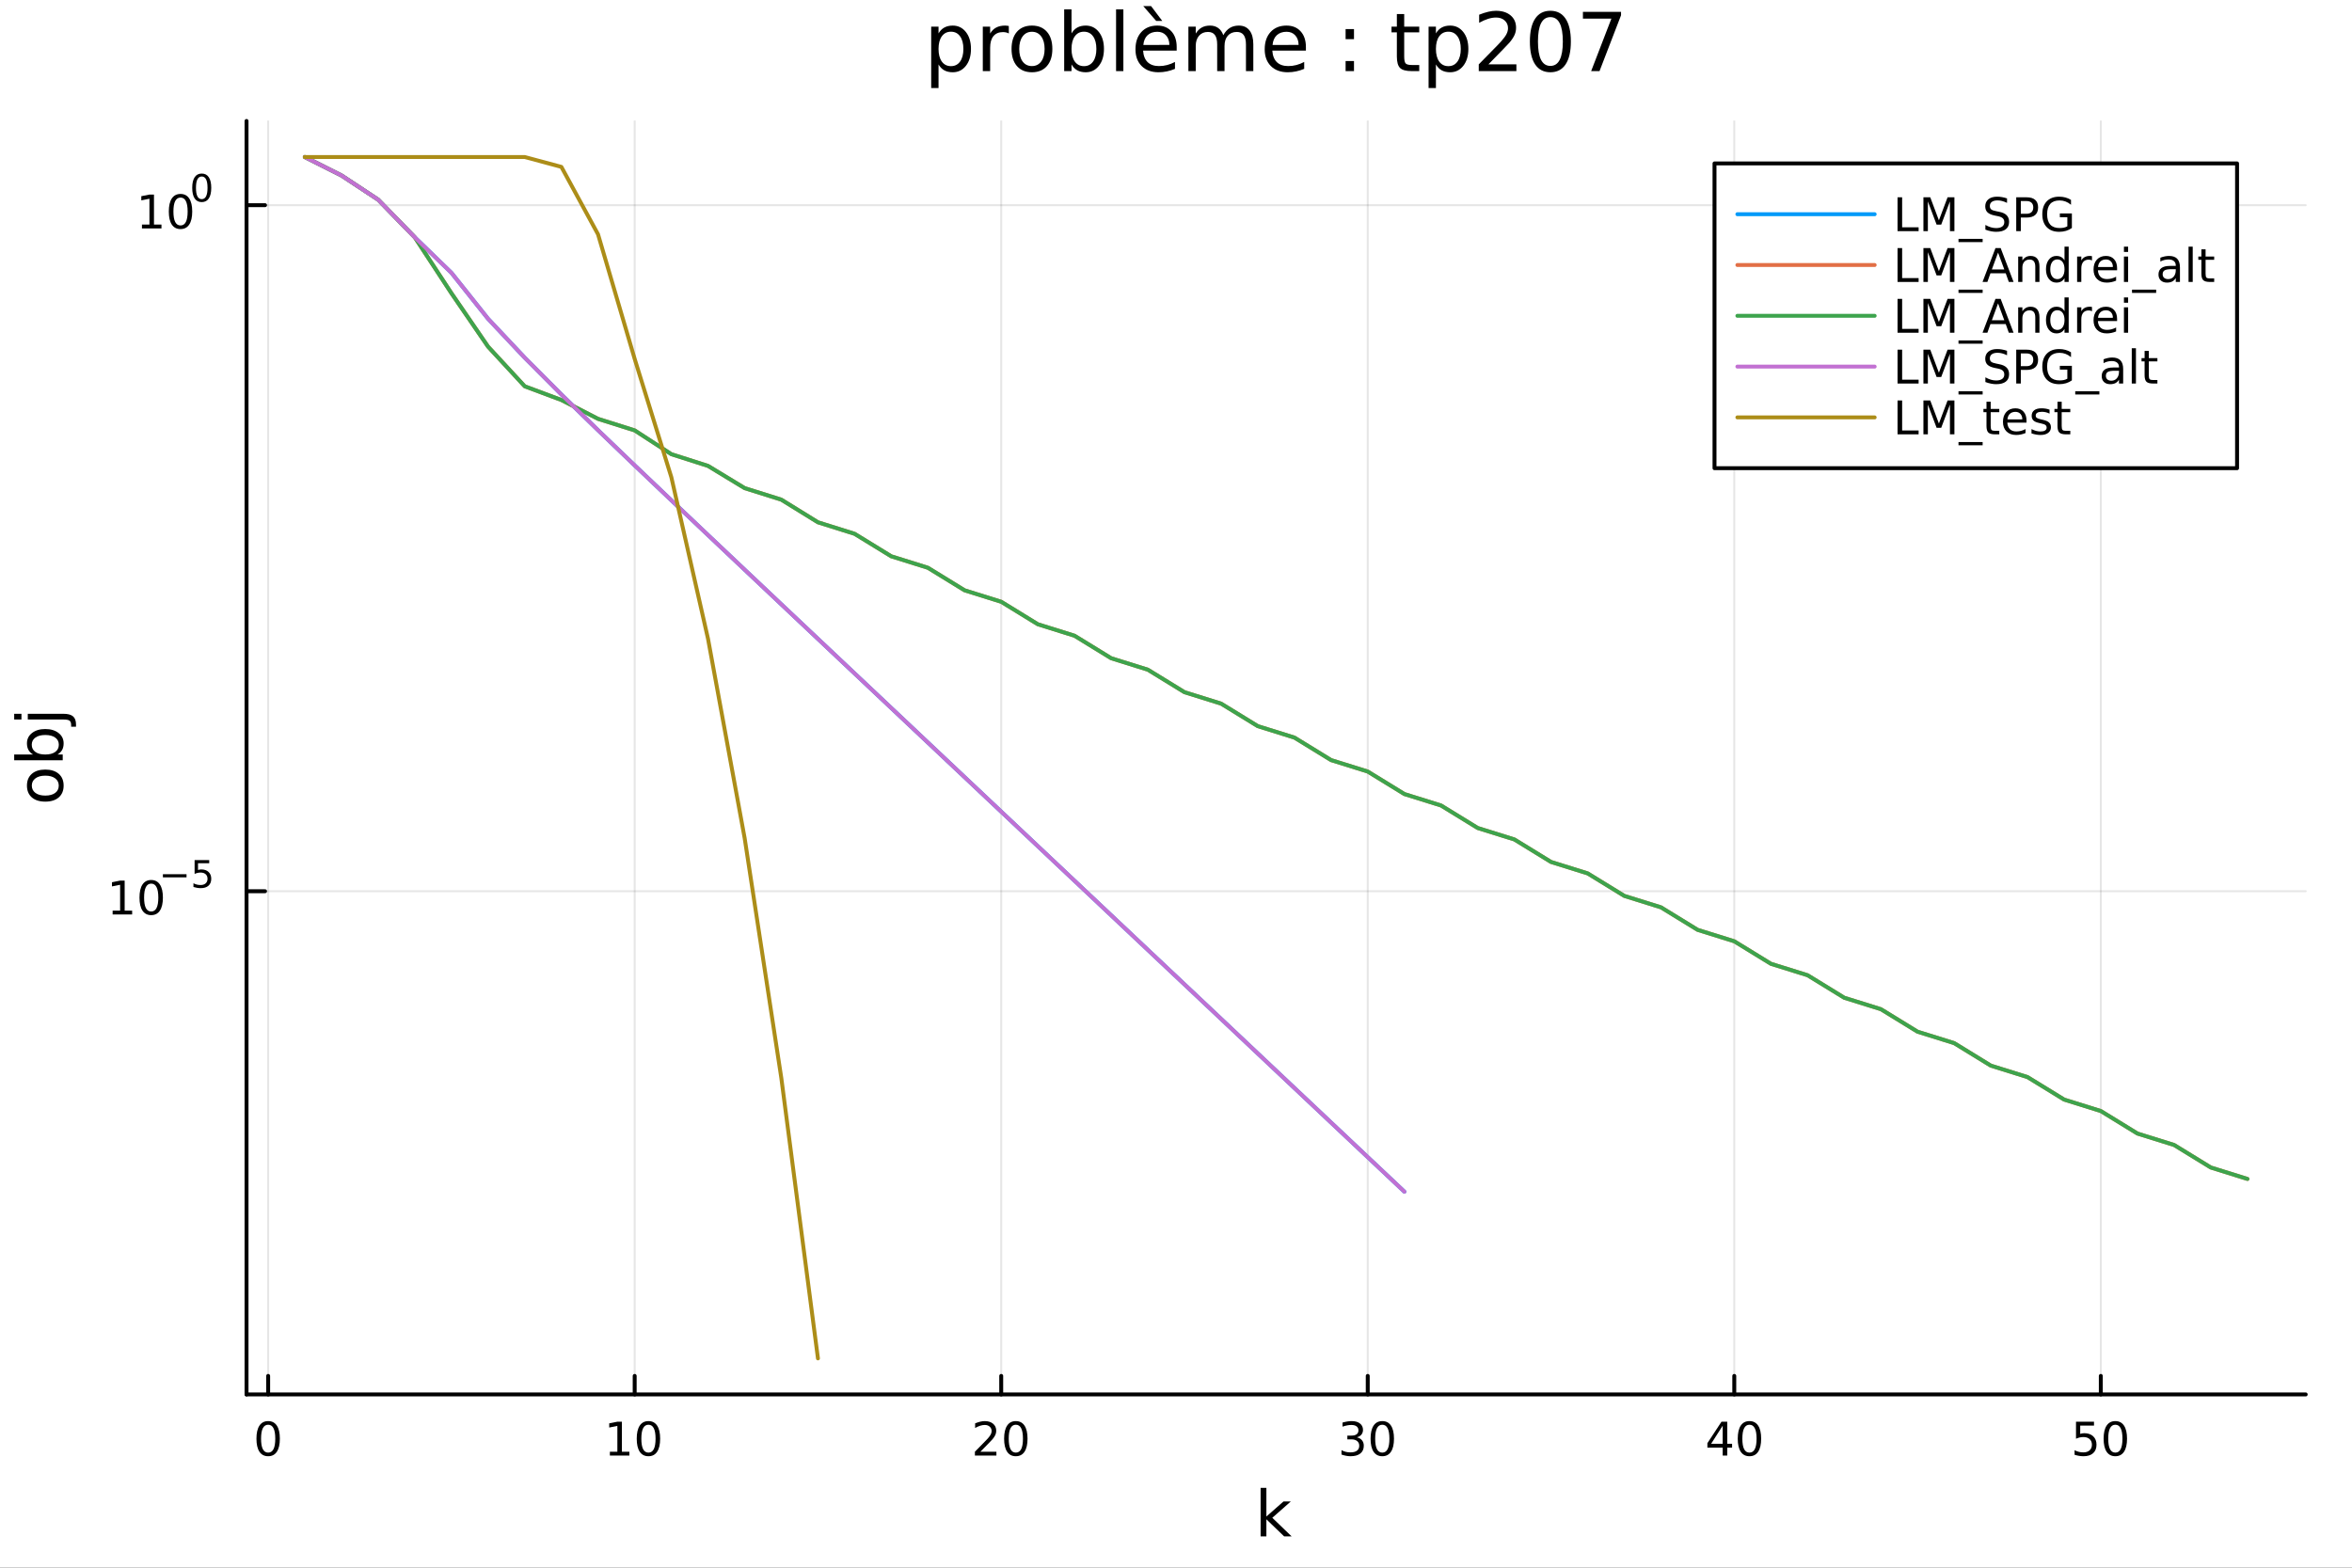 <?xml version="1.0" encoding="utf-8"?>
<svg xmlns="http://www.w3.org/2000/svg" xmlns:xlink="http://www.w3.org/1999/xlink" width="600" height="400" viewBox="0 0 2400 1600">
<rect x="0" y="0" width="2400" height="1600" fill="#333333" stroke="none"/>
<defs>
  <clipPath id="clip580">
    <rect x="0" y="0" width="2400" height="1600"/>
  </clipPath>
</defs>
<path clip-path="url(#clip580)" d="M0 1600 L2400 1600 L2400 0 L0 0  Z" fill="#ffffff" fill-rule="evenodd" fill-opacity="1"/>
<defs>
  <clipPath id="clip581">
    <rect x="480" y="0" width="1681" height="1600"/>
  </clipPath>
</defs>
<path clip-path="url(#clip580)" d="M251.56 1423.18 L2352.76 1423.18 L2352.76 123.472 L251.56 123.472  Z" fill="#ffffff" fill-rule="evenodd" fill-opacity="1"/>
<defs>
  <clipPath id="clip582">
    <rect x="251" y="123" width="2102" height="1301"/>
  </clipPath>
</defs>
<polyline clip-path="url(#clip582)" style="stroke:#000000; stroke-linecap:round; stroke-linejoin:round; stroke-width:2; stroke-opacity:0.1; fill:none" points="273.627,1423.18 273.627,123.472 "/>
<polyline clip-path="url(#clip582)" style="stroke:#000000; stroke-linecap:round; stroke-linejoin:round; stroke-width:2; stroke-opacity:0.1; fill:none" points="647.638,1423.18 647.638,123.472 "/>
<polyline clip-path="url(#clip582)" style="stroke:#000000; stroke-linecap:round; stroke-linejoin:round; stroke-width:2; stroke-opacity:0.1; fill:none" points="1021.65,1423.18 1021.65,123.472 "/>
<polyline clip-path="url(#clip582)" style="stroke:#000000; stroke-linecap:round; stroke-linejoin:round; stroke-width:2; stroke-opacity:0.1; fill:none" points="1395.66,1423.18 1395.66,123.472 "/>
<polyline clip-path="url(#clip582)" style="stroke:#000000; stroke-linecap:round; stroke-linejoin:round; stroke-width:2; stroke-opacity:0.1; fill:none" points="1769.67,1423.18 1769.67,123.472 "/>
<polyline clip-path="url(#clip582)" style="stroke:#000000; stroke-linecap:round; stroke-linejoin:round; stroke-width:2; stroke-opacity:0.1; fill:none" points="2143.68,1423.18 2143.68,123.472 "/>
<polyline clip-path="url(#clip580)" style="stroke:#000000; stroke-linecap:round; stroke-linejoin:round; stroke-width:4; stroke-opacity:1; fill:none" points="251.56,1423.18 2352.76,1423.18 "/>
<polyline clip-path="url(#clip580)" style="stroke:#000000; stroke-linecap:round; stroke-linejoin:round; stroke-width:4; stroke-opacity:1; fill:none" points="273.627,1423.18 273.627,1404.28 "/>
<polyline clip-path="url(#clip580)" style="stroke:#000000; stroke-linecap:round; stroke-linejoin:round; stroke-width:4; stroke-opacity:1; fill:none" points="647.638,1423.18 647.638,1404.28 "/>
<polyline clip-path="url(#clip580)" style="stroke:#000000; stroke-linecap:round; stroke-linejoin:round; stroke-width:4; stroke-opacity:1; fill:none" points="1021.65,1423.18 1021.65,1404.28 "/>
<polyline clip-path="url(#clip580)" style="stroke:#000000; stroke-linecap:round; stroke-linejoin:round; stroke-width:4; stroke-opacity:1; fill:none" points="1395.66,1423.18 1395.66,1404.28 "/>
<polyline clip-path="url(#clip580)" style="stroke:#000000; stroke-linecap:round; stroke-linejoin:round; stroke-width:4; stroke-opacity:1; fill:none" points="1769.67,1423.18 1769.67,1404.28 "/>
<polyline clip-path="url(#clip580)" style="stroke:#000000; stroke-linecap:round; stroke-linejoin:round; stroke-width:4; stroke-opacity:1; fill:none" points="2143.68,1423.18 2143.68,1404.28 "/>
<path clip-path="url(#clip580)" d="M273.627 1454.1 Q270.016 1454.1 268.187 1457.66 Q266.382 1461.2 266.382 1468.33 Q266.382 1475.44 268.187 1479.01 Q270.016 1482.55 273.627 1482.55 Q277.261 1482.55 279.067 1479.01 Q280.895 1475.44 280.895 1468.33 Q280.895 1461.2 279.067 1457.66 Q277.261 1454.1 273.627 1454.1 M273.627 1450.39 Q279.437 1450.39 282.493 1455 Q285.571 1459.58 285.571 1468.33 Q285.571 1477.06 282.493 1481.67 Q279.437 1486.25 273.627 1486.25 Q267.817 1486.25 264.738 1481.67 Q261.683 1477.06 261.683 1468.33 Q261.683 1459.58 264.738 1455 Q267.817 1450.39 273.627 1450.39 Z" fill="#000000" fill-rule="nonzero" fill-opacity="1" /><path clip-path="url(#clip580)" d="M622.326 1481.64 L629.965 1481.64 L629.965 1455.28 L621.655 1456.95 L621.655 1452.69 L629.918 1451.02 L634.594 1451.02 L634.594 1481.64 L642.233 1481.64 L642.233 1485.58 L622.326 1485.58 L622.326 1481.64 Z" fill="#000000" fill-rule="nonzero" fill-opacity="1" /><path clip-path="url(#clip580)" d="M661.678 1454.1 Q658.066 1454.1 656.238 1457.66 Q654.432 1461.2 654.432 1468.33 Q654.432 1475.44 656.238 1479.01 Q658.066 1482.55 661.678 1482.55 Q665.312 1482.55 667.117 1479.01 Q668.946 1475.44 668.946 1468.33 Q668.946 1461.2 667.117 1457.66 Q665.312 1454.1 661.678 1454.1 M661.678 1450.39 Q667.488 1450.39 670.543 1455 Q673.622 1459.58 673.622 1468.33 Q673.622 1477.06 670.543 1481.67 Q667.488 1486.25 661.678 1486.25 Q655.867 1486.25 652.789 1481.67 Q649.733 1477.06 649.733 1468.33 Q649.733 1459.58 652.789 1455 Q655.867 1450.39 661.678 1450.39 Z" fill="#000000" fill-rule="nonzero" fill-opacity="1" /><path clip-path="url(#clip580)" d="M1000.42 1481.64 L1016.74 1481.64 L1016.74 1485.58 L994.798 1485.58 L994.798 1481.64 Q997.46 1478.89 1002.04 1474.26 Q1006.65 1469.61 1007.83 1468.27 Q1010.08 1465.74 1010.96 1464.01 Q1011.86 1462.25 1011.86 1460.56 Q1011.86 1457.8 1009.91 1456.07 Q1007.99 1454.33 1004.89 1454.33 Q1002.69 1454.33 1000.24 1455.09 Q997.807 1455.86 995.029 1457.41 L995.029 1452.69 Q997.853 1451.55 1000.31 1450.97 Q1002.76 1450.39 1004.8 1450.39 Q1010.17 1450.39 1013.36 1453.08 Q1016.56 1455.77 1016.56 1460.26 Q1016.56 1462.39 1015.75 1464.31 Q1014.96 1466.2 1012.85 1468.8 Q1012.27 1469.47 1009.17 1472.69 Q1006.07 1475.88 1000.42 1481.64 Z" fill="#000000" fill-rule="nonzero" fill-opacity="1" /><path clip-path="url(#clip580)" d="M1036.56 1454.1 Q1032.95 1454.1 1031.12 1457.66 Q1029.31 1461.2 1029.31 1468.33 Q1029.31 1475.44 1031.12 1479.01 Q1032.95 1482.55 1036.56 1482.55 Q1040.19 1482.55 1042 1479.01 Q1043.83 1475.44 1043.83 1468.33 Q1043.83 1461.2 1042 1457.66 Q1040.19 1454.1 1036.56 1454.1 M1036.56 1450.39 Q1042.37 1450.39 1045.42 1455 Q1048.5 1459.58 1048.5 1468.33 Q1048.5 1477.06 1045.42 1481.67 Q1042.37 1486.25 1036.56 1486.25 Q1030.75 1486.25 1027.67 1481.67 Q1024.61 1477.06 1024.61 1468.33 Q1024.61 1459.58 1027.67 1455 Q1030.75 1450.39 1036.56 1450.39 Z" fill="#000000" fill-rule="nonzero" fill-opacity="1" /><path clip-path="url(#clip580)" d="M1384.5 1466.95 Q1387.86 1467.66 1389.74 1469.93 Q1391.63 1472.2 1391.63 1475.53 Q1391.63 1480.65 1388.11 1483.45 Q1384.6 1486.25 1378.11 1486.25 Q1375.94 1486.25 1373.62 1485.81 Q1371.33 1485.39 1368.88 1484.54 L1368.88 1480.02 Q1370.82 1481.16 1373.14 1481.74 Q1375.45 1482.32 1377.98 1482.32 Q1382.37 1482.32 1384.67 1480.58 Q1386.98 1478.84 1386.98 1475.53 Q1386.98 1472.48 1384.83 1470.77 Q1382.7 1469.03 1378.88 1469.03 L1374.85 1469.03 L1374.85 1465.19 L1379.06 1465.19 Q1382.51 1465.19 1384.34 1463.82 Q1386.17 1462.43 1386.17 1459.84 Q1386.17 1457.18 1384.27 1455.77 Q1382.4 1454.33 1378.88 1454.33 Q1376.96 1454.33 1374.76 1454.75 Q1372.56 1455.16 1369.92 1456.04 L1369.92 1451.88 Q1372.58 1451.14 1374.9 1450.77 Q1377.24 1450.39 1379.3 1450.39 Q1384.62 1450.39 1387.72 1452.83 Q1390.82 1455.23 1390.82 1459.35 Q1390.82 1462.22 1389.18 1464.21 Q1387.54 1466.18 1384.5 1466.95 Z" fill="#000000" fill-rule="nonzero" fill-opacity="1" /><path clip-path="url(#clip580)" d="M1410.5 1454.1 Q1406.89 1454.1 1405.06 1457.66 Q1403.25 1461.2 1403.25 1468.33 Q1403.25 1475.44 1405.06 1479.01 Q1406.89 1482.55 1410.5 1482.55 Q1414.13 1482.55 1415.94 1479.01 Q1417.77 1475.44 1417.77 1468.33 Q1417.77 1461.2 1415.94 1457.66 Q1414.13 1454.1 1410.5 1454.1 M1410.5 1450.39 Q1416.31 1450.39 1419.36 1455 Q1422.44 1459.58 1422.44 1468.33 Q1422.44 1477.06 1419.36 1481.67 Q1416.31 1486.25 1410.5 1486.25 Q1404.69 1486.25 1401.61 1481.67 Q1398.55 1477.06 1398.55 1468.33 Q1398.55 1459.58 1401.61 1455 Q1404.69 1450.39 1410.5 1450.39 Z" fill="#000000" fill-rule="nonzero" fill-opacity="1" /><path clip-path="url(#clip580)" d="M1757.84 1455.09 L1746.04 1473.54 L1757.84 1473.54 L1757.84 1455.09 M1756.62 1451.02 L1762.5 1451.02 L1762.5 1473.54 L1767.43 1473.54 L1767.43 1477.43 L1762.5 1477.43 L1762.5 1485.58 L1757.84 1485.58 L1757.84 1477.43 L1742.24 1477.43 L1742.24 1472.92 L1756.62 1451.02 Z" fill="#000000" fill-rule="nonzero" fill-opacity="1" /><path clip-path="url(#clip580)" d="M1785.16 1454.1 Q1781.55 1454.1 1779.72 1457.66 Q1777.91 1461.2 1777.91 1468.33 Q1777.91 1475.44 1779.72 1479.01 Q1781.55 1482.55 1785.16 1482.55 Q1788.79 1482.55 1790.6 1479.01 Q1792.43 1475.44 1792.43 1468.33 Q1792.43 1461.2 1790.6 1457.66 Q1788.79 1454.1 1785.16 1454.1 M1785.16 1450.39 Q1790.97 1450.39 1794.02 1455 Q1797.1 1459.58 1797.1 1468.33 Q1797.1 1477.06 1794.02 1481.67 Q1790.97 1486.25 1785.16 1486.25 Q1779.35 1486.25 1776.27 1481.67 Q1773.21 1477.06 1773.21 1468.33 Q1773.21 1459.58 1776.27 1455 Q1779.35 1450.39 1785.16 1450.39 Z" fill="#000000" fill-rule="nonzero" fill-opacity="1" /><path clip-path="url(#clip580)" d="M2118.38 1451.02 L2136.74 1451.02 L2136.74 1454.96 L2122.67 1454.96 L2122.67 1463.43 Q2123.68 1463.08 2124.7 1462.92 Q2125.72 1462.73 2126.74 1462.73 Q2132.53 1462.73 2135.91 1465.9 Q2139.29 1469.08 2139.29 1474.49 Q2139.29 1480.07 2135.81 1483.17 Q2132.34 1486.25 2126.02 1486.25 Q2123.85 1486.25 2121.58 1485.88 Q2119.33 1485.51 2116.92 1484.77 L2116.92 1480.07 Q2119.01 1481.2 2121.23 1481.76 Q2123.45 1482.32 2125.93 1482.32 Q2129.93 1482.32 2132.27 1480.21 Q2134.61 1478.1 2134.61 1474.49 Q2134.61 1470.88 2132.27 1468.77 Q2129.93 1466.67 2125.93 1466.67 Q2124.05 1466.67 2122.18 1467.08 Q2120.33 1467.5 2118.38 1468.38 L2118.38 1451.02 Z" fill="#000000" fill-rule="nonzero" fill-opacity="1" /><path clip-path="url(#clip580)" d="M2158.5 1454.1 Q2154.89 1454.1 2153.06 1457.66 Q2151.25 1461.2 2151.25 1468.33 Q2151.25 1475.44 2153.06 1479.01 Q2154.89 1482.55 2158.5 1482.55 Q2162.13 1482.55 2163.94 1479.01 Q2165.77 1475.44 2165.77 1468.33 Q2165.77 1461.2 2163.94 1457.66 Q2162.13 1454.1 2158.5 1454.1 M2158.5 1450.39 Q2164.31 1450.39 2167.36 1455 Q2170.44 1459.58 2170.44 1468.33 Q2170.44 1477.06 2167.36 1481.67 Q2164.31 1486.25 2158.5 1486.25 Q2152.69 1486.25 2149.61 1481.67 Q2146.55 1477.06 2146.55 1468.33 Q2146.55 1459.58 2149.61 1455 Q2152.69 1450.39 2158.5 1450.39 Z" fill="#000000" fill-rule="nonzero" fill-opacity="1" /><path clip-path="url(#clip580)" d="M1286.34 1518.52 L1292.23 1518.52 L1292.23 1547.77 L1309.7 1532.4 L1317.18 1532.4 L1298.27 1549.07 L1317.98 1568.04 L1310.34 1568.04 L1292.23 1550.63 L1292.23 1568.04 L1286.34 1568.04 L1286.34 1518.52 Z" fill="#000000" fill-rule="nonzero" fill-opacity="1" /><polyline clip-path="url(#clip582)" style="stroke:#000000; stroke-linecap:round; stroke-linejoin:round; stroke-width:2; stroke-opacity:0.1; fill:none" points="251.56,909.595 2352.76,909.595 "/>
<polyline clip-path="url(#clip582)" style="stroke:#000000; stroke-linecap:round; stroke-linejoin:round; stroke-width:2; stroke-opacity:0.1; fill:none" points="251.56,209.401 2352.76,209.401 "/>
<polyline clip-path="url(#clip580)" style="stroke:#000000; stroke-linecap:round; stroke-linejoin:round; stroke-width:4; stroke-opacity:1; fill:none" points="251.56,1423.18 251.56,123.472 "/>
<polyline clip-path="url(#clip580)" style="stroke:#000000; stroke-linecap:round; stroke-linejoin:round; stroke-width:4; stroke-opacity:1; fill:none" points="251.56,909.595 270.458,909.595 "/>
<polyline clip-path="url(#clip580)" style="stroke:#000000; stroke-linecap:round; stroke-linejoin:round; stroke-width:4; stroke-opacity:1; fill:none" points="251.56,209.401 270.458,209.401 "/>
<path clip-path="url(#clip580)" d="M114.931 929.388 L122.57 929.388 L122.57 903.022 L114.26 904.689 L114.26 900.43 L122.524 898.763 L127.2 898.763 L127.2 929.388 L134.839 929.388 L134.839 933.323 L114.931 933.323 L114.931 929.388 Z" fill="#000000" fill-rule="nonzero" fill-opacity="1" /><path clip-path="url(#clip580)" d="M154.283 901.842 Q150.672 901.842 148.843 905.406 Q147.038 908.948 147.038 916.078 Q147.038 923.184 148.843 926.749 Q150.672 930.291 154.283 930.291 Q157.917 930.291 159.723 926.749 Q161.552 923.184 161.552 916.078 Q161.552 908.948 159.723 905.406 Q157.917 901.842 154.283 901.842 M154.283 898.138 Q160.093 898.138 163.149 902.744 Q166.227 907.328 166.227 916.078 Q166.227 924.804 163.149 929.411 Q160.093 933.994 154.283 933.994 Q148.473 933.994 145.394 929.411 Q142.339 924.804 142.339 916.078 Q142.339 907.328 145.394 902.744 Q148.473 898.138 154.283 898.138 Z" fill="#000000" fill-rule="nonzero" fill-opacity="1" /><path clip-path="url(#clip580)" d="M166.227 892.239 L190.339 892.239 L190.339 895.437 L166.227 895.437 L166.227 892.239 Z" fill="#000000" fill-rule="nonzero" fill-opacity="1" /><path clip-path="url(#clip580)" d="M198.577 877.833 L213.491 877.833 L213.491 881.03 L202.056 881.03 L202.056 887.914 Q202.884 887.631 203.711 887.5 Q204.539 887.349 205.366 887.349 Q210.068 887.349 212.814 889.926 Q215.56 892.503 215.56 896.904 Q215.56 901.436 212.739 903.957 Q209.918 906.458 204.783 906.458 Q203.015 906.458 201.172 906.157 Q199.348 905.856 197.392 905.254 L197.392 901.436 Q199.085 902.358 200.89 902.809 Q202.696 903.261 204.708 903.261 Q207.962 903.261 209.861 901.549 Q211.761 899.838 211.761 896.904 Q211.761 893.97 209.861 892.258 Q207.962 890.547 204.708 890.547 Q203.185 890.547 201.661 890.885 Q200.157 891.224 198.577 891.938 L198.577 877.833 Z" fill="#000000" fill-rule="nonzero" fill-opacity="1" /><path clip-path="url(#clip580)" d="M144.855 229.194 L152.493 229.194 L152.493 202.828 L144.183 204.495 L144.183 200.236 L152.447 198.569 L157.123 198.569 L157.123 229.194 L164.762 229.194 L164.762 233.129 L144.855 233.129 L144.855 229.194 Z" fill="#000000" fill-rule="nonzero" fill-opacity="1" /><path clip-path="url(#clip580)" d="M184.206 201.648 Q180.595 201.648 178.766 205.213 Q176.961 208.754 176.961 215.884 Q176.961 222.99 178.766 226.555 Q180.595 230.097 184.206 230.097 Q187.84 230.097 189.646 226.555 Q191.475 222.99 191.475 215.884 Q191.475 208.754 189.646 205.213 Q187.84 201.648 184.206 201.648 M184.206 197.944 Q190.016 197.944 193.072 202.55 Q196.151 207.134 196.151 215.884 Q196.151 224.611 193.072 229.217 Q190.016 233.8 184.206 233.8 Q178.396 233.8 175.317 229.217 Q172.262 224.611 172.262 215.884 Q172.262 207.134 175.317 202.55 Q178.396 197.944 184.206 197.944 Z" fill="#000000" fill-rule="nonzero" fill-opacity="1" /><path clip-path="url(#clip580)" d="M205.855 180.14 Q202.921 180.14 201.436 183.036 Q199.969 185.914 199.969 191.707 Q199.969 197.481 201.436 200.377 Q202.921 203.255 205.855 203.255 Q208.808 203.255 210.275 200.377 Q211.761 197.481 211.761 191.707 Q211.761 185.914 210.275 183.036 Q208.808 180.14 205.855 180.14 M205.855 177.131 Q210.576 177.131 213.059 180.874 Q215.56 184.598 215.56 191.707 Q215.56 198.797 213.059 202.54 Q210.576 206.264 205.855 206.264 Q201.135 206.264 198.633 202.54 Q196.151 198.797 196.151 191.707 Q196.151 184.598 198.633 180.874 Q201.135 177.131 205.855 177.131 Z" fill="#000000" fill-rule="nonzero" fill-opacity="1" /><path clip-path="url(#clip580)" d="M32.462 801.797 Q32.462 806.507 36.154 809.244 Q39.815 811.982 46.212 811.982 Q52.609 811.982 56.302 809.276 Q59.962 806.539 59.962 801.797 Q59.962 797.118 56.27 794.381 Q52.578 791.643 46.212 791.643 Q39.878 791.643 36.186 794.381 Q32.462 797.118 32.462 801.797 M27.497 801.797 Q27.497 794.158 32.462 789.797 Q37.427 785.437 46.212 785.437 Q54.965 785.437 59.962 789.797 Q64.927 794.158 64.927 801.797 Q64.927 809.467 59.962 813.828 Q54.965 818.156 46.212 818.156 Q37.427 818.156 32.462 813.828 Q27.497 809.467 27.497 801.797 Z" fill="#000000" fill-rule="nonzero" fill-opacity="1" /><path clip-path="url(#clip580)" d="M46.212 750.139 Q39.751 750.139 36.09 752.812 Q32.398 755.454 32.398 760.101 Q32.398 764.748 36.09 767.422 Q39.751 770.064 46.212 770.064 Q52.673 770.064 56.365 767.422 Q60.026 764.748 60.026 760.101 Q60.026 755.454 56.365 752.812 Q52.673 750.139 46.212 750.139 M33.767 770.064 Q30.584 768.218 29.056 765.417 Q27.497 762.584 27.497 758.669 Q27.497 752.176 32.653 748.134 Q37.809 744.06 46.212 744.06 Q54.615 744.06 59.771 748.134 Q64.927 752.176 64.927 758.669 Q64.927 762.584 63.399 765.417 Q61.84 768.218 58.657 770.064 L64.004 770.064 L64.004 775.952 L14.479 775.952 L14.479 770.064 L33.767 770.064 Z" fill="#000000" fill-rule="nonzero" fill-opacity="1" /><path clip-path="url(#clip580)" d="M28.356 734.352 L28.356 728.495 L64.641 728.495 Q71.452 728.495 74.508 731.105 Q77.563 733.684 77.563 739.445 L77.563 741.673 L72.598 741.673 L72.598 740.113 Q72.598 736.771 71.038 735.561 Q69.51 734.352 64.641 734.352 L28.356 734.352 M14.479 734.352 L14.479 728.495 L21.895 728.495 L21.895 734.352 L14.479 734.352 Z" fill="#000000" fill-rule="nonzero" fill-opacity="1" /><path clip-path="url(#clip580)" d="M957.689 65.77 L957.689 89.833 L950.195 89.833 L950.195 27.206 L957.689 27.206 L957.689 34.092 Q960.039 30.041 963.604 28.097 Q967.209 26.112 972.192 26.112 Q980.456 26.112 985.6 32.675 Q990.785 39.237 990.785 49.931 Q990.785 60.626 985.6 67.188 Q980.456 73.751 972.192 73.751 Q967.209 73.751 963.604 71.806 Q960.039 69.821 957.689 65.77 M983.048 49.931 Q983.048 41.708 979.645 37.05 Q976.283 32.35 970.369 32.35 Q964.454 32.35 961.052 37.05 Q957.689 41.708 957.689 49.931 Q957.689 58.155 961.052 62.854 Q964.454 67.512 970.369 67.512 Q976.283 67.512 979.645 62.854 Q983.048 58.155 983.048 49.931 Z" fill="#000000" fill-rule="nonzero" fill-opacity="1" /><path clip-path="url(#clip580)" d="M1029.43 34.173 Q1028.18 33.444 1026.68 33.12 Q1025.22 32.756 1023.44 32.756 Q1017.12 32.756 1013.71 36.888 Q1010.35 40.979 1010.35 48.676 L1010.35 72.576 L1002.86 72.576 L1002.86 27.206 L1010.35 27.206 L1010.35 34.254 Q1012.7 30.122 1016.47 28.138 Q1020.24 26.112 1025.62 26.112 Q1026.39 26.112 1027.32 26.234 Q1028.26 26.315 1029.39 26.517 L1029.43 34.173 Z" fill="#000000" fill-rule="nonzero" fill-opacity="1" /><path clip-path="url(#clip580)" d="M1053.01 32.431 Q1047.01 32.431 1043.53 37.131 Q1040.04 41.789 1040.04 49.931 Q1040.04 58.074 1043.49 62.773 Q1046.97 67.431 1053.01 67.431 Q1058.96 67.431 1062.45 62.732 Q1065.93 58.033 1065.93 49.931 Q1065.93 41.87 1062.45 37.171 Q1058.96 32.431 1053.01 32.431 M1053.01 26.112 Q1062.73 26.112 1068.28 32.431 Q1073.83 38.751 1073.83 49.931 Q1073.83 61.071 1068.28 67.431 Q1062.73 73.751 1053.01 73.751 Q1043.24 73.751 1037.69 67.431 Q1032.19 61.071 1032.19 49.931 Q1032.19 38.751 1037.69 32.431 Q1043.24 26.112 1053.01 26.112 Z" fill="#000000" fill-rule="nonzero" fill-opacity="1" /><path clip-path="url(#clip580)" d="M1118.75 49.931 Q1118.75 41.708 1115.35 37.05 Q1111.99 32.35 1106.07 32.35 Q1100.16 32.35 1096.76 37.05 Q1093.39 41.708 1093.39 49.931 Q1093.39 58.155 1096.76 62.854 Q1100.16 67.512 1106.07 67.512 Q1111.99 67.512 1115.35 62.854 Q1118.75 58.155 1118.75 49.931 M1093.39 34.092 Q1095.74 30.041 1099.31 28.097 Q1102.91 26.112 1107.9 26.112 Q1116.16 26.112 1121.31 32.675 Q1126.49 39.237 1126.49 49.931 Q1126.49 60.626 1121.31 67.188 Q1116.16 73.751 1107.9 73.751 Q1102.91 73.751 1099.31 71.806 Q1095.74 69.821 1093.39 65.77 L1093.39 72.576 L1085.9 72.576 L1085.9 9.544 L1093.39 9.544 L1093.39 34.092 Z" fill="#000000" fill-rule="nonzero" fill-opacity="1" /><path clip-path="url(#clip580)" d="M1138.85 9.544 L1146.3 9.544 L1146.3 72.576 L1138.85 72.576 L1138.85 9.544 Z" fill="#000000" fill-rule="nonzero" fill-opacity="1" /><path clip-path="url(#clip580)" d="M1200.7 48.028 L1200.7 51.673 L1166.43 51.673 Q1166.92 59.37 1171.05 63.421 Q1175.22 67.431 1182.64 67.431 Q1186.93 67.431 1190.94 66.378 Q1194.99 65.325 1198.96 63.218 L1198.96 70.267 Q1194.95 71.968 1190.74 72.86 Q1186.53 73.751 1182.19 73.751 Q1171.33 73.751 1164.97 67.431 Q1158.65 61.112 1158.65 50.337 Q1158.65 39.197 1164.65 32.675 Q1170.69 26.112 1180.89 26.112 Q1190.05 26.112 1195.36 32.026 Q1200.7 37.9 1200.7 48.028 M1193.25 45.84 Q1193.17 39.723 1189.81 36.077 Q1186.48 32.431 1180.98 32.431 Q1174.74 32.431 1170.97 35.956 Q1167.24 39.48 1166.68 45.88 L1193.25 45.84 M1174.57 6.222 L1186 21.373 L1179.8 21.373 L1166.59 6.222 L1174.57 6.222 Z" fill="#000000" fill-rule="nonzero" fill-opacity="1" /><path clip-path="url(#clip580)" d="M1248.26 35.915 Q1251.06 30.892 1254.94 28.502 Q1258.83 26.112 1264.1 26.112 Q1271.19 26.112 1275.04 31.095 Q1278.89 36.037 1278.89 45.192 L1278.89 72.576 L1271.39 72.576 L1271.39 45.435 Q1271.39 38.913 1269.08 35.753 Q1266.77 32.594 1262.03 32.594 Q1256.24 32.594 1252.88 36.442 Q1249.52 40.29 1249.52 46.934 L1249.52 72.576 L1242.02 72.576 L1242.02 45.435 Q1242.02 38.873 1239.71 35.753 Q1237.4 32.594 1232.58 32.594 Q1226.87 32.594 1223.51 36.482 Q1220.15 40.331 1220.15 46.934 L1220.15 72.576 L1212.65 72.576 L1212.65 27.206 L1220.15 27.206 L1220.15 34.254 Q1222.7 30.082 1226.26 28.097 Q1229.83 26.112 1234.73 26.112 Q1239.67 26.112 1243.12 28.624 Q1246.6 31.135 1248.26 35.915 Z" fill="#000000" fill-rule="nonzero" fill-opacity="1" /><path clip-path="url(#clip580)" d="M1332.56 48.028 L1332.56 51.673 L1298.29 51.673 Q1298.78 59.37 1302.91 63.421 Q1307.08 67.431 1314.49 67.431 Q1318.79 67.431 1322.8 66.378 Q1326.85 65.325 1330.82 63.218 L1330.82 70.267 Q1326.81 71.968 1322.59 72.86 Q1318.38 73.751 1314.05 73.751 Q1303.19 73.751 1296.83 67.431 Q1290.51 61.112 1290.51 50.337 Q1290.51 39.197 1296.51 32.675 Q1302.54 26.112 1312.75 26.112 Q1321.91 26.112 1327.21 32.026 Q1332.56 37.9 1332.56 48.028 M1325.11 45.84 Q1325.03 39.723 1321.66 36.077 Q1318.34 32.431 1312.83 32.431 Q1306.59 32.431 1302.83 35.956 Q1299.1 39.48 1298.53 45.88 L1325.11 45.84 Z" fill="#000000" fill-rule="nonzero" fill-opacity="1" /><path clip-path="url(#clip580)" d="M1373.07 62.287 L1381.62 62.287 L1381.62 72.576 L1373.07 72.576 L1373.07 62.287 M1373.07 29.677 L1381.62 29.677 L1381.62 39.966 L1373.07 39.966 L1373.07 29.677 Z" fill="#000000" fill-rule="nonzero" fill-opacity="1" /><path clip-path="url(#clip580)" d="M1432.86 14.324 L1432.86 27.206 L1448.21 27.206 L1448.21 32.999 L1432.86 32.999 L1432.86 57.628 Q1432.86 63.178 1434.36 64.758 Q1435.9 66.338 1440.56 66.338 L1448.21 66.338 L1448.21 72.576 L1440.56 72.576 Q1431.93 72.576 1428.65 69.376 Q1425.37 66.135 1425.37 57.628 L1425.37 32.999 L1419.9 32.999 L1419.9 27.206 L1425.37 27.206 L1425.37 14.324 L1432.86 14.324 Z" fill="#000000" fill-rule="nonzero" fill-opacity="1" /><path clip-path="url(#clip580)" d="M1465.23 65.77 L1465.23 89.833 L1457.73 89.833 L1457.73 27.206 L1465.23 27.206 L1465.23 34.092 Q1467.58 30.041 1471.14 28.097 Q1474.75 26.112 1479.73 26.112 Q1487.99 26.112 1493.14 32.675 Q1498.32 39.237 1498.32 49.931 Q1498.32 60.626 1493.14 67.188 Q1487.99 73.751 1479.73 73.751 Q1474.75 73.751 1471.14 71.806 Q1467.58 69.821 1465.23 65.77 M1490.59 49.931 Q1490.59 41.708 1487.18 37.05 Q1483.82 32.35 1477.91 32.35 Q1471.99 32.35 1468.59 37.05 Q1465.23 41.708 1465.23 49.931 Q1465.23 58.155 1468.59 62.854 Q1471.99 67.512 1477.91 67.512 Q1483.82 67.512 1487.18 62.854 Q1490.59 58.155 1490.59 49.931 Z" fill="#000000" fill-rule="nonzero" fill-opacity="1" /><path clip-path="url(#clip580)" d="M1518.78 65.689 L1547.34 65.689 L1547.34 72.576 L1508.94 72.576 L1508.94 65.689 Q1513.6 60.869 1521.62 52.767 Q1529.68 44.625 1531.74 42.275 Q1535.67 37.86 1537.21 34.822 Q1538.79 31.743 1538.79 28.786 Q1538.79 23.965 1535.39 20.927 Q1532.03 17.889 1526.6 17.889 Q1522.75 17.889 1518.46 19.226 Q1514.2 20.562 1509.34 23.276 L1509.34 15.013 Q1514.28 13.028 1518.58 12.015 Q1522.87 11.002 1526.44 11.002 Q1535.83 11.002 1541.42 15.701 Q1547.01 20.4 1547.01 28.259 Q1547.01 31.986 1545.6 35.348 Q1544.22 38.67 1540.53 43.207 Q1539.52 44.382 1534.09 50.013 Q1528.66 55.603 1518.78 65.689 Z" fill="#000000" fill-rule="nonzero" fill-opacity="1" /><path clip-path="url(#clip580)" d="M1582.01 17.484 Q1575.7 17.484 1572.5 23.722 Q1569.34 29.92 1569.34 42.397 Q1569.34 54.833 1572.5 61.071 Q1575.7 67.269 1582.01 67.269 Q1588.37 67.269 1591.53 61.071 Q1594.73 54.833 1594.73 42.397 Q1594.73 29.92 1591.53 23.722 Q1588.37 17.484 1582.01 17.484 M1582.01 11.002 Q1592.18 11.002 1597.53 19.064 Q1602.92 27.084 1602.92 42.397 Q1602.92 57.669 1597.53 65.73 Q1592.18 73.751 1582.01 73.751 Q1571.85 73.751 1566.46 65.73 Q1561.11 57.669 1561.11 42.397 Q1561.11 27.084 1566.46 19.064 Q1571.85 11.002 1582.01 11.002 Z" fill="#000000" fill-rule="nonzero" fill-opacity="1" /><path clip-path="url(#clip580)" d="M1615.23 12.096 L1654.12 12.096 L1654.12 15.58 L1632.16 72.576 L1623.62 72.576 L1644.28 18.983 L1615.23 18.983 L1615.23 12.096 Z" fill="#000000" fill-rule="nonzero" fill-opacity="1" /><polyline clip-path="url(#clip582)" style="stroke:#009af9; stroke-linecap:round; stroke-linejoin:round; stroke-width:4; stroke-opacity:1; fill:none" points="311.028,160.256 348.429,179.063 385.83,203.752 423.231,242.187 460.633,278.426 498.034,325.351 535.435,365.081 572.836,402.614 610.237,439.073 647.638,474.984 685.039,510.603 722.441,546.063 759.842,581.434 797.243,616.756 834.644,652.05 872.045,687.33 909.446,722.601 946.847,757.867 984.248,793.13 1021.65,828.392 1059.05,863.653 1096.45,898.914 1133.85,934.174 1171.25,969.434 1208.66,1004.69 1246.06,1039.95 1283.46,1075.21 1320.86,1110.47 1358.26,1145.73 1395.66,1180.99 1433.06,1216.25 "/>
<polyline clip-path="url(#clip582)" style="stroke:#e26f46; stroke-linecap:round; stroke-linejoin:round; stroke-width:4; stroke-opacity:1; fill:none" points="311.028,160.256 348.429,179.063 385.83,203.752 423.231,242.187 460.633,299.251 498.034,353.807 535.435,394.257 572.836,408.241 610.237,427.474 647.638,439.272 685.039,463.542 722.441,475.495 759.842,498.185 797.243,509.946 834.644,533.06 872.045,544.807 909.446,567.766 946.847,579.477 984.248,602.468 1021.65,614.167 1059.05,637.14 1096.45,648.83 1133.85,671.804 1171.25,683.49 1208.66,706.46 1246.06,718.143 1283.46,741.113 1320.86,752.795 1358.26,775.765 1395.66,787.445 1433.06,810.415 1470.46,822.095 1507.86,845.064 1545.27,856.744 1582.67,879.713 1620.07,891.393 1657.47,914.362 1694.87,926.041 1732.27,949.01 1769.67,960.69 1807.07,983.659 1844.47,995.338 1881.88,1018.31 1919.28,1029.99 1956.68,1052.96 1994.08,1064.64 2031.48,1087.6 2068.88,1099.28 2106.28,1122.25 2143.68,1133.93 2181.08,1156.9 2218.49,1168.58 2255.89,1191.55 2293.29,1203.23 "/>
<polyline clip-path="url(#clip582)" style="stroke:#3da44d; stroke-linecap:round; stroke-linejoin:round; stroke-width:4; stroke-opacity:1; fill:none" points="311.028,160.256 348.429,179.063 385.83,203.752 423.231,242.187 460.633,299.251 498.034,353.807 535.435,394.257 572.836,408.241 610.237,427.474 647.638,439.272 685.039,463.542 722.441,475.495 759.842,498.185 797.243,509.946 834.644,533.06 872.045,544.807 909.446,567.766 946.847,579.477 984.248,602.468 1021.65,614.167 1059.05,637.14 1096.45,648.83 1133.85,671.804 1171.25,683.49 1208.66,706.46 1246.06,718.143 1283.46,741.113 1320.86,752.795 1358.26,775.765 1395.66,787.445 1433.06,810.415 1470.46,822.095 1507.86,845.064 1545.27,856.744 1582.67,879.713 1620.07,891.393 1657.47,914.362 1694.87,926.041 1732.27,949.01 1769.67,960.69 1807.07,983.659 1844.47,995.338 1881.88,1018.31 1919.28,1029.99 1956.68,1052.96 1994.08,1064.64 2031.48,1087.6 2068.88,1099.28 2106.28,1122.25 2143.68,1133.93 2181.08,1156.9 2218.49,1168.58 2255.89,1191.55 2293.29,1203.23 "/>
<polyline clip-path="url(#clip582)" style="stroke:#c271d2; stroke-linecap:round; stroke-linejoin:round; stroke-width:4; stroke-opacity:1; fill:none" points="311.028,160.256 348.429,179.063 385.83,203.752 423.231,242.187 460.633,278.426 498.034,325.351 535.435,365.081 572.836,402.614 610.237,439.073 647.638,474.984 685.039,510.603 722.441,546.063 759.842,581.434 797.243,616.756 834.644,652.05 872.045,687.33 909.446,722.601 946.847,757.867 984.248,793.13 1021.65,828.392 1059.05,863.653 1096.45,898.914 1133.85,934.174 1171.25,969.434 1208.66,1004.69 1246.06,1039.95 1283.46,1075.21 1320.86,1110.47 1358.26,1145.73 1395.66,1180.99 1433.06,1216.25 "/>
<polyline clip-path="url(#clip582)" style="stroke:#ac8d18; stroke-linecap:round; stroke-linejoin:round; stroke-width:4; stroke-opacity:1; fill:none" points="311.028,160.256 348.429,160.256 385.83,160.256 423.231,160.256 460.633,160.256 498.034,160.256 535.435,160.256 572.836,170.327 610.237,239.145 647.638,366.321 685.039,486.992 722.441,651.829 759.842,855.385 797.243,1100.08 834.644,1386.4 "/>
<path clip-path="url(#clip580)" d="M1749.5 477.836 L2282.72 477.836 L2282.72 166.796 L1749.5 166.796  Z" fill="#ffffff" fill-rule="evenodd" fill-opacity="1"/>
<polyline clip-path="url(#clip580)" style="stroke:#000000; stroke-linecap:round; stroke-linejoin:round; stroke-width:4; stroke-opacity:1; fill:none" points="1749.5,477.836 2282.72,477.836 2282.72,166.796 1749.5,166.796 1749.5,477.836 "/>
<polyline clip-path="url(#clip580)" style="stroke:#009af9; stroke-linecap:round; stroke-linejoin:round; stroke-width:4; stroke-opacity:1; fill:none" points="1772.84,218.636 1912.92,218.636 "/>
<path clip-path="url(#clip580)" d="M1936.27 201.356 L1940.95 201.356 L1940.95 231.981 L1957.77 231.981 L1957.77 235.916 L1936.27 235.916 L1936.27 201.356 Z" fill="#000000" fill-rule="nonzero" fill-opacity="1" /><path clip-path="url(#clip580)" d="M1962.68 201.356 L1969.65 201.356 L1978.47 224.874 L1987.33 201.356 L1994.3 201.356 L1994.3 235.916 L1989.74 235.916 L1989.74 205.569 L1980.83 229.272 L1976.13 229.272 L1967.22 205.569 L1967.22 235.916 L1962.68 235.916 L1962.68 201.356 Z" fill="#000000" fill-rule="nonzero" fill-opacity="1" /><path clip-path="url(#clip580)" d="M2023.1 243.786 L2023.1 247.096 L1998.47 247.096 L1998.47 243.786 L2023.1 243.786 Z" fill="#000000" fill-rule="nonzero" fill-opacity="1" /><path clip-path="url(#clip580)" d="M2048 202.49 L2048 207.05 Q2045.34 205.777 2042.98 205.152 Q2040.62 204.527 2038.42 204.527 Q2034.6 204.527 2032.52 206.008 Q2030.46 207.49 2030.46 210.221 Q2030.46 212.513 2031.82 213.694 Q2033.21 214.851 2037.06 215.569 L2039.88 216.147 Q2045.11 217.143 2047.59 219.666 Q2050.09 222.166 2050.09 226.379 Q2050.09 231.402 2046.71 233.994 Q2043.35 236.587 2036.85 236.587 Q2034.39 236.587 2031.62 236.031 Q2028.86 235.476 2025.9 234.388 L2025.9 229.573 Q2028.75 231.17 2031.48 231.981 Q2034.21 232.791 2036.85 232.791 Q2040.85 232.791 2043.03 231.217 Q2045.2 229.643 2045.2 226.726 Q2045.2 224.18 2043.63 222.744 Q2042.08 221.309 2038.51 220.592 L2035.67 220.036 Q2030.44 218.995 2028.1 216.772 Q2025.76 214.55 2025.76 210.592 Q2025.76 206.008 2028.98 203.37 Q2032.22 200.731 2037.89 200.731 Q2040.32 200.731 2042.84 201.171 Q2045.37 201.61 2048 202.49 Z" fill="#000000" fill-rule="nonzero" fill-opacity="1" /><path clip-path="url(#clip580)" d="M2062.06 205.198 L2062.06 218.184 L2067.94 218.184 Q2071.2 218.184 2072.98 216.495 Q2074.76 214.805 2074.76 211.68 Q2074.76 208.578 2072.98 206.888 Q2071.2 205.198 2067.94 205.198 L2062.06 205.198 M2057.38 201.356 L2067.94 201.356 Q2073.75 201.356 2076.71 203.995 Q2079.69 206.61 2079.69 211.68 Q2079.69 216.795 2076.71 219.411 Q2073.75 222.027 2067.94 222.027 L2062.06 222.027 L2062.06 235.916 L2057.38 235.916 L2057.38 201.356 Z" fill="#000000" fill-rule="nonzero" fill-opacity="1" /><path clip-path="url(#clip580)" d="M2109.53 230.985 L2109.53 221.703 L2101.89 221.703 L2101.89 217.86 L2114.16 217.86 L2114.16 232.698 Q2111.45 234.619 2108.19 235.615 Q2104.93 236.587 2101.22 236.587 Q2093.12 236.587 2088.54 231.865 Q2083.98 227.119 2083.98 218.67 Q2083.98 210.198 2088.54 205.476 Q2093.12 200.731 2101.22 200.731 Q2104.6 200.731 2107.63 201.564 Q2110.69 202.397 2113.26 204.018 L2113.26 208.995 Q2110.67 206.796 2107.75 205.684 Q2104.83 204.573 2101.62 204.573 Q2095.27 204.573 2092.08 208.115 Q2088.91 211.657 2088.91 218.67 Q2088.91 225.661 2092.08 229.203 Q2095.27 232.744 2101.62 232.744 Q2104.09 232.744 2106.04 232.328 Q2107.98 231.888 2109.53 230.985 Z" fill="#000000" fill-rule="nonzero" fill-opacity="1" /><polyline clip-path="url(#clip580)" style="stroke:#e26f46; stroke-linecap:round; stroke-linejoin:round; stroke-width:4; stroke-opacity:1; fill:none" points="1772.84,270.476 1912.92,270.476 "/>
<path clip-path="url(#clip580)" d="M1936.27 253.196 L1940.95 253.196 L1940.95 283.821 L1957.77 283.821 L1957.77 287.756 L1936.27 287.756 L1936.27 253.196 Z" fill="#000000" fill-rule="nonzero" fill-opacity="1" /><path clip-path="url(#clip580)" d="M1962.68 253.196 L1969.65 253.196 L1978.47 276.714 L1987.33 253.196 L1994.3 253.196 L1994.3 287.756 L1989.74 287.756 L1989.74 257.409 L1980.83 281.112 L1976.13 281.112 L1967.22 257.409 L1967.22 287.756 L1962.68 287.756 L1962.68 253.196 Z" fill="#000000" fill-rule="nonzero" fill-opacity="1" /><path clip-path="url(#clip580)" d="M2023.1 295.626 L2023.1 298.936 L1998.47 298.936 L1998.47 295.626 L2023.1 295.626 Z" fill="#000000" fill-rule="nonzero" fill-opacity="1" /><path clip-path="url(#clip580)" d="M2038.84 257.802 L2032.5 275.001 L2045.2 275.001 L2038.84 257.802 M2036.2 253.196 L2041.5 253.196 L2054.67 287.756 L2049.81 287.756 L2046.66 278.89 L2031.08 278.89 L2027.94 287.756 L2023 287.756 L2036.2 253.196 Z" fill="#000000" fill-rule="nonzero" fill-opacity="1" /><path clip-path="url(#clip580)" d="M2081.08 272.108 L2081.08 287.756 L2076.82 287.756 L2076.82 272.247 Q2076.82 268.566 2075.39 266.737 Q2073.95 264.909 2071.08 264.909 Q2067.63 264.909 2065.64 267.108 Q2063.65 269.307 2063.65 273.103 L2063.65 287.756 L2059.37 287.756 L2059.37 261.83 L2063.65 261.83 L2063.65 265.858 Q2065.18 263.52 2067.24 262.362 Q2069.32 261.205 2072.03 261.205 Q2076.5 261.205 2078.79 263.983 Q2081.08 266.737 2081.08 272.108 Z" fill="#000000" fill-rule="nonzero" fill-opacity="1" /><path clip-path="url(#clip580)" d="M2106.64 265.765 L2106.64 251.737 L2110.9 251.737 L2110.9 287.756 L2106.64 287.756 L2106.64 283.867 Q2105.3 286.182 2103.24 287.316 Q2101.2 288.427 2098.33 288.427 Q2093.63 288.427 2090.67 284.677 Q2087.73 280.927 2087.73 274.816 Q2087.73 268.705 2090.67 264.955 Q2093.63 261.205 2098.33 261.205 Q2101.2 261.205 2103.24 262.339 Q2105.3 263.45 2106.64 265.765 M2092.12 274.816 Q2092.12 279.515 2094.05 282.2 Q2095.99 284.862 2099.37 284.862 Q2102.75 284.862 2104.69 282.2 Q2106.64 279.515 2106.64 274.816 Q2106.64 270.117 2104.69 267.455 Q2102.75 264.77 2099.37 264.77 Q2095.99 264.77 2094.05 267.455 Q2092.12 270.117 2092.12 274.816 Z" fill="#000000" fill-rule="nonzero" fill-opacity="1" /><path clip-path="url(#clip580)" d="M2134.69 265.811 Q2133.98 265.395 2133.12 265.21 Q2132.29 265.001 2131.27 265.001 Q2127.66 265.001 2125.71 267.362 Q2123.79 269.7 2123.79 274.098 L2123.79 287.756 L2119.51 287.756 L2119.51 261.83 L2123.79 261.83 L2123.79 265.858 Q2125.13 263.497 2127.29 262.362 Q2129.44 261.205 2132.52 261.205 Q2132.96 261.205 2133.49 261.274 Q2134.02 261.321 2134.67 261.436 L2134.69 265.811 Z" fill="#000000" fill-rule="nonzero" fill-opacity="1" /><path clip-path="url(#clip580)" d="M2160.3 273.728 L2160.3 275.811 L2140.71 275.811 Q2140.99 280.209 2143.35 282.524 Q2145.74 284.816 2149.97 284.816 Q2152.43 284.816 2154.72 284.214 Q2157.03 283.612 2159.3 282.409 L2159.3 286.436 Q2157.01 287.408 2154.6 287.918 Q2152.19 288.427 2149.72 288.427 Q2143.51 288.427 2139.88 284.816 Q2136.27 281.205 2136.27 275.047 Q2136.27 268.682 2139.69 264.955 Q2143.14 261.205 2148.98 261.205 Q2154.21 261.205 2157.24 264.585 Q2160.3 267.941 2160.3 273.728 M2156.04 272.478 Q2155.99 268.983 2154.07 266.899 Q2152.17 264.816 2149.02 264.816 Q2145.46 264.816 2143.31 266.83 Q2141.18 268.844 2140.85 272.501 L2156.04 272.478 Z" fill="#000000" fill-rule="nonzero" fill-opacity="1" /><path clip-path="url(#clip580)" d="M2167.29 261.83 L2171.55 261.83 L2171.55 287.756 L2167.29 287.756 L2167.29 261.83 M2167.29 251.737 L2171.55 251.737 L2171.55 257.131 L2167.29 257.131 L2167.29 251.737 Z" fill="#000000" fill-rule="nonzero" fill-opacity="1" /><path clip-path="url(#clip580)" d="M2200.16 295.626 L2200.16 298.936 L2175.53 298.936 L2175.53 295.626 L2200.16 295.626 Z" fill="#000000" fill-rule="nonzero" fill-opacity="1" /><path clip-path="url(#clip580)" d="M2215.94 274.723 Q2210.78 274.723 2208.79 275.904 Q2206.8 277.084 2206.8 279.932 Q2206.8 282.2 2208.28 283.543 Q2209.79 284.862 2212.36 284.862 Q2215.9 284.862 2218.03 282.362 Q2220.18 279.839 2220.18 275.672 L2220.18 274.723 L2215.94 274.723 M2224.44 272.964 L2224.44 287.756 L2220.18 287.756 L2220.18 283.821 Q2218.72 286.182 2216.55 287.316 Q2214.37 288.427 2211.22 288.427 Q2207.24 288.427 2204.88 286.205 Q2202.54 283.959 2202.54 280.209 Q2202.54 275.834 2205.46 273.612 Q2208.4 271.39 2214.21 271.39 L2220.18 271.39 L2220.18 270.973 Q2220.18 268.034 2218.24 266.436 Q2216.31 264.816 2212.82 264.816 Q2210.6 264.816 2208.49 265.348 Q2206.38 265.881 2204.44 266.946 L2204.44 263.01 Q2206.78 262.108 2208.98 261.668 Q2211.18 261.205 2213.26 261.205 Q2218.88 261.205 2221.66 264.122 Q2224.44 267.038 2224.44 272.964 Z" fill="#000000" fill-rule="nonzero" fill-opacity="1" /><path clip-path="url(#clip580)" d="M2233.21 251.737 L2237.47 251.737 L2237.47 287.756 L2233.21 287.756 L2233.21 251.737 Z" fill="#000000" fill-rule="nonzero" fill-opacity="1" /><path clip-path="url(#clip580)" d="M2250.6 254.469 L2250.6 261.83 L2259.37 261.83 L2259.37 265.14 L2250.6 265.14 L2250.6 279.214 Q2250.6 282.385 2251.45 283.288 Q2252.33 284.191 2254.99 284.191 L2259.37 284.191 L2259.37 287.756 L2254.99 287.756 Q2250.06 287.756 2248.19 285.927 Q2246.31 284.075 2246.31 279.214 L2246.31 265.14 L2243.19 265.14 L2243.19 261.83 L2246.31 261.83 L2246.31 254.469 L2250.6 254.469 Z" fill="#000000" fill-rule="nonzero" fill-opacity="1" /><polyline clip-path="url(#clip580)" style="stroke:#3da44d; stroke-linecap:round; stroke-linejoin:round; stroke-width:4; stroke-opacity:1; fill:none" points="1772.84,322.316 1912.92,322.316 "/>
<path clip-path="url(#clip580)" d="M1936.27 305.036 L1940.95 305.036 L1940.95 335.661 L1957.77 335.661 L1957.77 339.596 L1936.27 339.596 L1936.27 305.036 Z" fill="#000000" fill-rule="nonzero" fill-opacity="1" /><path clip-path="url(#clip580)" d="M1962.68 305.036 L1969.65 305.036 L1978.47 328.554 L1987.33 305.036 L1994.3 305.036 L1994.3 339.596 L1989.74 339.596 L1989.74 309.249 L1980.83 332.952 L1976.13 332.952 L1967.22 309.249 L1967.22 339.596 L1962.68 339.596 L1962.68 305.036 Z" fill="#000000" fill-rule="nonzero" fill-opacity="1" /><path clip-path="url(#clip580)" d="M2023.1 347.466 L2023.1 350.776 L1998.47 350.776 L1998.47 347.466 L2023.1 347.466 Z" fill="#000000" fill-rule="nonzero" fill-opacity="1" /><path clip-path="url(#clip580)" d="M2038.84 309.642 L2032.5 326.841 L2045.2 326.841 L2038.84 309.642 M2036.2 305.036 L2041.5 305.036 L2054.67 339.596 L2049.81 339.596 L2046.66 330.73 L2031.08 330.73 L2027.94 339.596 L2023 339.596 L2036.2 305.036 Z" fill="#000000" fill-rule="nonzero" fill-opacity="1" /><path clip-path="url(#clip580)" d="M2081.08 323.948 L2081.08 339.596 L2076.82 339.596 L2076.82 324.087 Q2076.82 320.406 2075.39 318.577 Q2073.95 316.749 2071.08 316.749 Q2067.63 316.749 2065.64 318.948 Q2063.65 321.147 2063.65 324.943 L2063.65 339.596 L2059.37 339.596 L2059.37 313.67 L2063.65 313.67 L2063.65 317.698 Q2065.18 315.36 2067.24 314.202 Q2069.32 313.045 2072.03 313.045 Q2076.5 313.045 2078.79 315.823 Q2081.08 318.577 2081.08 323.948 Z" fill="#000000" fill-rule="nonzero" fill-opacity="1" /><path clip-path="url(#clip580)" d="M2106.64 317.605 L2106.64 303.577 L2110.9 303.577 L2110.9 339.596 L2106.64 339.596 L2106.64 335.707 Q2105.3 338.022 2103.24 339.156 Q2101.2 340.267 2098.33 340.267 Q2093.63 340.267 2090.67 336.517 Q2087.73 332.767 2087.73 326.656 Q2087.73 320.545 2090.67 316.795 Q2093.63 313.045 2098.33 313.045 Q2101.2 313.045 2103.24 314.179 Q2105.3 315.29 2106.64 317.605 M2092.12 326.656 Q2092.12 331.355 2094.05 334.04 Q2095.99 336.702 2099.37 336.702 Q2102.75 336.702 2104.69 334.04 Q2106.64 331.355 2106.64 326.656 Q2106.64 321.957 2104.69 319.295 Q2102.75 316.61 2099.37 316.61 Q2095.99 316.61 2094.05 319.295 Q2092.12 321.957 2092.12 326.656 Z" fill="#000000" fill-rule="nonzero" fill-opacity="1" /><path clip-path="url(#clip580)" d="M2134.69 317.651 Q2133.98 317.235 2133.12 317.05 Q2132.29 316.841 2131.27 316.841 Q2127.66 316.841 2125.71 319.202 Q2123.79 321.54 2123.79 325.938 L2123.79 339.596 L2119.51 339.596 L2119.51 313.67 L2123.79 313.67 L2123.79 317.698 Q2125.13 315.337 2127.29 314.202 Q2129.44 313.045 2132.52 313.045 Q2132.96 313.045 2133.49 313.114 Q2134.02 313.161 2134.67 313.276 L2134.69 317.651 Z" fill="#000000" fill-rule="nonzero" fill-opacity="1" /><path clip-path="url(#clip580)" d="M2160.3 325.568 L2160.3 327.651 L2140.71 327.651 Q2140.99 332.049 2143.35 334.364 Q2145.74 336.656 2149.97 336.656 Q2152.43 336.656 2154.72 336.054 Q2157.03 335.452 2159.3 334.249 L2159.3 338.276 Q2157.01 339.248 2154.6 339.758 Q2152.19 340.267 2149.72 340.267 Q2143.51 340.267 2139.88 336.656 Q2136.27 333.045 2136.27 326.887 Q2136.27 320.522 2139.69 316.795 Q2143.14 313.045 2148.98 313.045 Q2154.21 313.045 2157.24 316.425 Q2160.3 319.781 2160.3 325.568 M2156.04 324.318 Q2155.99 320.823 2154.07 318.739 Q2152.17 316.656 2149.02 316.656 Q2145.46 316.656 2143.31 318.67 Q2141.18 320.684 2140.85 324.341 L2156.04 324.318 Z" fill="#000000" fill-rule="nonzero" fill-opacity="1" /><path clip-path="url(#clip580)" d="M2167.29 313.67 L2171.55 313.67 L2171.55 339.596 L2167.29 339.596 L2167.29 313.67 M2167.29 303.577 L2171.55 303.577 L2171.55 308.971 L2167.29 308.971 L2167.29 303.577 Z" fill="#000000" fill-rule="nonzero" fill-opacity="1" /><polyline clip-path="url(#clip580)" style="stroke:#c271d2; stroke-linecap:round; stroke-linejoin:round; stroke-width:4; stroke-opacity:1; fill:none" points="1772.84,374.156 1912.92,374.156 "/>
<path clip-path="url(#clip580)" d="M1936.27 356.876 L1940.95 356.876 L1940.95 387.501 L1957.77 387.501 L1957.77 391.436 L1936.27 391.436 L1936.27 356.876 Z" fill="#000000" fill-rule="nonzero" fill-opacity="1" /><path clip-path="url(#clip580)" d="M1962.68 356.876 L1969.65 356.876 L1978.47 380.394 L1987.33 356.876 L1994.3 356.876 L1994.3 391.436 L1989.74 391.436 L1989.74 361.089 L1980.83 384.792 L1976.13 384.792 L1967.22 361.089 L1967.22 391.436 L1962.68 391.436 L1962.68 356.876 Z" fill="#000000" fill-rule="nonzero" fill-opacity="1" /><path clip-path="url(#clip580)" d="M2023.1 399.306 L2023.1 402.616 L1998.47 402.616 L1998.47 399.306 L2023.1 399.306 Z" fill="#000000" fill-rule="nonzero" fill-opacity="1" /><path clip-path="url(#clip580)" d="M2048 358.01 L2048 362.57 Q2045.34 361.297 2042.98 360.672 Q2040.62 360.047 2038.42 360.047 Q2034.6 360.047 2032.52 361.528 Q2030.46 363.01 2030.46 365.741 Q2030.46 368.033 2031.82 369.214 Q2033.21 370.371 2037.06 371.089 L2039.88 371.667 Q2045.11 372.663 2047.59 375.186 Q2050.09 377.686 2050.09 381.899 Q2050.09 386.922 2046.71 389.514 Q2043.35 392.107 2036.85 392.107 Q2034.39 392.107 2031.62 391.551 Q2028.86 390.996 2025.9 389.908 L2025.9 385.093 Q2028.75 386.69 2031.48 387.501 Q2034.21 388.311 2036.85 388.311 Q2040.85 388.311 2043.03 386.737 Q2045.2 385.163 2045.2 382.246 Q2045.2 379.7 2043.63 378.264 Q2042.08 376.829 2038.51 376.112 L2035.67 375.556 Q2030.44 374.515 2028.1 372.292 Q2025.76 370.07 2025.76 366.112 Q2025.76 361.528 2028.98 358.89 Q2032.22 356.251 2037.89 356.251 Q2040.32 356.251 2042.84 356.691 Q2045.37 357.13 2048 358.01 Z" fill="#000000" fill-rule="nonzero" fill-opacity="1" /><path clip-path="url(#clip580)" d="M2062.06 360.718 L2062.06 373.704 L2067.94 373.704 Q2071.2 373.704 2072.98 372.015 Q2074.76 370.325 2074.76 367.2 Q2074.76 364.098 2072.98 362.408 Q2071.2 360.718 2067.94 360.718 L2062.06 360.718 M2057.38 356.876 L2067.94 356.876 Q2073.75 356.876 2076.71 359.515 Q2079.69 362.13 2079.69 367.2 Q2079.69 372.315 2076.71 374.931 Q2073.75 377.547 2067.94 377.547 L2062.06 377.547 L2062.06 391.436 L2057.38 391.436 L2057.38 356.876 Z" fill="#000000" fill-rule="nonzero" fill-opacity="1" /><path clip-path="url(#clip580)" d="M2109.53 386.505 L2109.53 377.223 L2101.89 377.223 L2101.89 373.38 L2114.16 373.38 L2114.16 388.218 Q2111.45 390.139 2108.19 391.135 Q2104.93 392.107 2101.22 392.107 Q2093.12 392.107 2088.54 387.385 Q2083.98 382.639 2083.98 374.19 Q2083.98 365.718 2088.54 360.996 Q2093.12 356.251 2101.22 356.251 Q2104.6 356.251 2107.63 357.084 Q2110.69 357.917 2113.26 359.538 L2113.26 364.515 Q2110.67 362.316 2107.75 361.204 Q2104.83 360.093 2101.62 360.093 Q2095.27 360.093 2092.08 363.635 Q2088.91 367.177 2088.91 374.19 Q2088.91 381.181 2092.08 384.723 Q2095.27 388.264 2101.62 388.264 Q2104.09 388.264 2106.04 387.848 Q2107.98 387.408 2109.53 386.505 Z" fill="#000000" fill-rule="nonzero" fill-opacity="1" /><path clip-path="url(#clip580)" d="M2142.22 399.306 L2142.22 402.616 L2117.59 402.616 L2117.59 399.306 L2142.22 399.306 Z" fill="#000000" fill-rule="nonzero" fill-opacity="1" /><path clip-path="url(#clip580)" d="M2158 378.403 Q2152.84 378.403 2150.85 379.584 Q2148.86 380.764 2148.86 383.612 Q2148.86 385.88 2150.34 387.223 Q2151.85 388.542 2154.42 388.542 Q2157.96 388.542 2160.09 386.042 Q2162.24 383.519 2162.24 379.352 L2162.24 378.403 L2158 378.403 M2166.5 376.644 L2166.5 391.436 L2162.24 391.436 L2162.24 387.501 Q2160.78 389.862 2158.61 390.996 Q2156.43 392.107 2153.28 392.107 Q2149.3 392.107 2146.94 389.885 Q2144.6 387.639 2144.6 383.889 Q2144.6 379.514 2147.52 377.292 Q2150.46 375.07 2156.27 375.07 L2162.24 375.07 L2162.24 374.653 Q2162.24 371.714 2160.3 370.116 Q2158.37 368.496 2154.88 368.496 Q2152.66 368.496 2150.55 369.028 Q2148.44 369.561 2146.5 370.626 L2146.5 366.69 Q2148.84 365.788 2151.04 365.348 Q2153.24 364.885 2155.32 364.885 Q2160.94 364.885 2163.72 367.802 Q2166.5 370.718 2166.5 376.644 Z" fill="#000000" fill-rule="nonzero" fill-opacity="1" /><path clip-path="url(#clip580)" d="M2175.27 355.417 L2179.53 355.417 L2179.53 391.436 L2175.27 391.436 L2175.27 355.417 Z" fill="#000000" fill-rule="nonzero" fill-opacity="1" /><path clip-path="url(#clip580)" d="M2192.66 358.149 L2192.66 365.51 L2201.43 365.51 L2201.43 368.82 L2192.66 368.82 L2192.66 382.894 Q2192.66 386.065 2193.51 386.968 Q2194.39 387.871 2197.05 387.871 L2201.43 387.871 L2201.43 391.436 L2197.05 391.436 Q2192.12 391.436 2190.25 389.607 Q2188.37 387.755 2188.37 382.894 L2188.37 368.82 L2185.25 368.82 L2185.25 365.51 L2188.37 365.51 L2188.37 358.149 L2192.66 358.149 Z" fill="#000000" fill-rule="nonzero" fill-opacity="1" /><polyline clip-path="url(#clip580)" style="stroke:#ac8d18; stroke-linecap:round; stroke-linejoin:round; stroke-width:4; stroke-opacity:1; fill:none" points="1772.84,425.996 1912.92,425.996 "/>
<path clip-path="url(#clip580)" d="M1936.27 408.716 L1940.95 408.716 L1940.95 439.341 L1957.77 439.341 L1957.77 443.276 L1936.27 443.276 L1936.27 408.716 Z" fill="#000000" fill-rule="nonzero" fill-opacity="1" /><path clip-path="url(#clip580)" d="M1962.68 408.716 L1969.65 408.716 L1978.47 432.234 L1987.33 408.716 L1994.3 408.716 L1994.3 443.276 L1989.74 443.276 L1989.74 412.929 L1980.83 436.632 L1976.13 436.632 L1967.22 412.929 L1967.22 443.276 L1962.68 443.276 L1962.68 408.716 Z" fill="#000000" fill-rule="nonzero" fill-opacity="1" /><path clip-path="url(#clip580)" d="M2023.1 451.146 L2023.1 454.456 L1998.47 454.456 L1998.47 451.146 L2023.1 451.146 Z" fill="#000000" fill-rule="nonzero" fill-opacity="1" /><path clip-path="url(#clip580)" d="M2031.32 409.989 L2031.32 417.35 L2040.09 417.35 L2040.09 420.66 L2031.32 420.66 L2031.32 434.734 Q2031.32 437.905 2032.17 438.808 Q2033.05 439.711 2035.71 439.711 L2040.09 439.711 L2040.09 443.276 L2035.71 443.276 Q2030.78 443.276 2028.91 441.447 Q2027.03 439.595 2027.03 434.734 L2027.03 420.66 L2023.91 420.66 L2023.91 417.35 L2027.03 417.35 L2027.03 409.989 L2031.32 409.989 Z" fill="#000000" fill-rule="nonzero" fill-opacity="1" /><path clip-path="url(#clip580)" d="M2067.87 429.248 L2067.87 431.331 L2048.28 431.331 Q2048.56 435.729 2050.92 438.044 Q2053.31 440.336 2057.54 440.336 Q2060 440.336 2062.29 439.734 Q2064.6 439.132 2066.87 437.929 L2066.87 441.956 Q2064.58 442.928 2062.17 443.438 Q2059.76 443.947 2057.29 443.947 Q2051.08 443.947 2047.45 440.336 Q2043.84 436.725 2043.84 430.567 Q2043.84 424.202 2047.26 420.475 Q2050.71 416.725 2056.55 416.725 Q2061.78 416.725 2064.81 420.105 Q2067.87 423.461 2067.87 429.248 M2063.61 427.998 Q2063.56 424.503 2061.64 422.419 Q2059.74 420.336 2056.59 420.336 Q2053.03 420.336 2050.88 422.35 Q2048.75 424.364 2048.42 428.021 L2063.61 427.998 Z" fill="#000000" fill-rule="nonzero" fill-opacity="1" /><path clip-path="url(#clip580)" d="M2091.38 418.114 L2091.38 422.142 Q2089.58 421.216 2087.63 420.753 Q2085.69 420.29 2083.61 420.29 Q2080.44 420.29 2078.84 421.262 Q2077.26 422.234 2077.26 424.179 Q2077.26 425.66 2078.4 426.517 Q2079.53 427.35 2082.96 428.114 L2084.42 428.438 Q2088.95 429.41 2090.85 431.192 Q2092.77 432.952 2092.77 436.123 Q2092.77 439.734 2089.9 441.841 Q2087.06 443.947 2082.06 443.947 Q2079.97 443.947 2077.7 443.53 Q2075.46 443.137 2072.96 442.327 L2072.96 437.929 Q2075.32 439.155 2077.61 439.78 Q2079.9 440.382 2082.15 440.382 Q2085.16 440.382 2086.78 439.364 Q2088.4 438.322 2088.4 436.447 Q2088.4 434.711 2087.22 433.785 Q2086.06 432.859 2082.1 432.003 L2080.62 431.655 Q2076.66 430.822 2074.9 429.109 Q2073.14 427.373 2073.14 424.364 Q2073.14 420.706 2075.74 418.716 Q2078.33 416.725 2083.1 416.725 Q2085.46 416.725 2087.54 417.072 Q2089.62 417.419 2091.38 418.114 Z" fill="#000000" fill-rule="nonzero" fill-opacity="1" /><path clip-path="url(#clip580)" d="M2103.77 409.989 L2103.77 417.35 L2112.54 417.35 L2112.54 420.66 L2103.77 420.66 L2103.77 434.734 Q2103.77 437.905 2104.62 438.808 Q2105.5 439.711 2108.17 439.711 L2112.54 439.711 L2112.54 443.276 L2108.17 443.276 Q2103.24 443.276 2101.36 441.447 Q2099.49 439.595 2099.49 434.734 L2099.49 420.66 L2096.36 420.66 L2096.36 417.35 L2099.49 417.35 L2099.49 409.989 L2103.77 409.989 Z" fill="#000000" fill-rule="nonzero" fill-opacity="1" /></svg>
